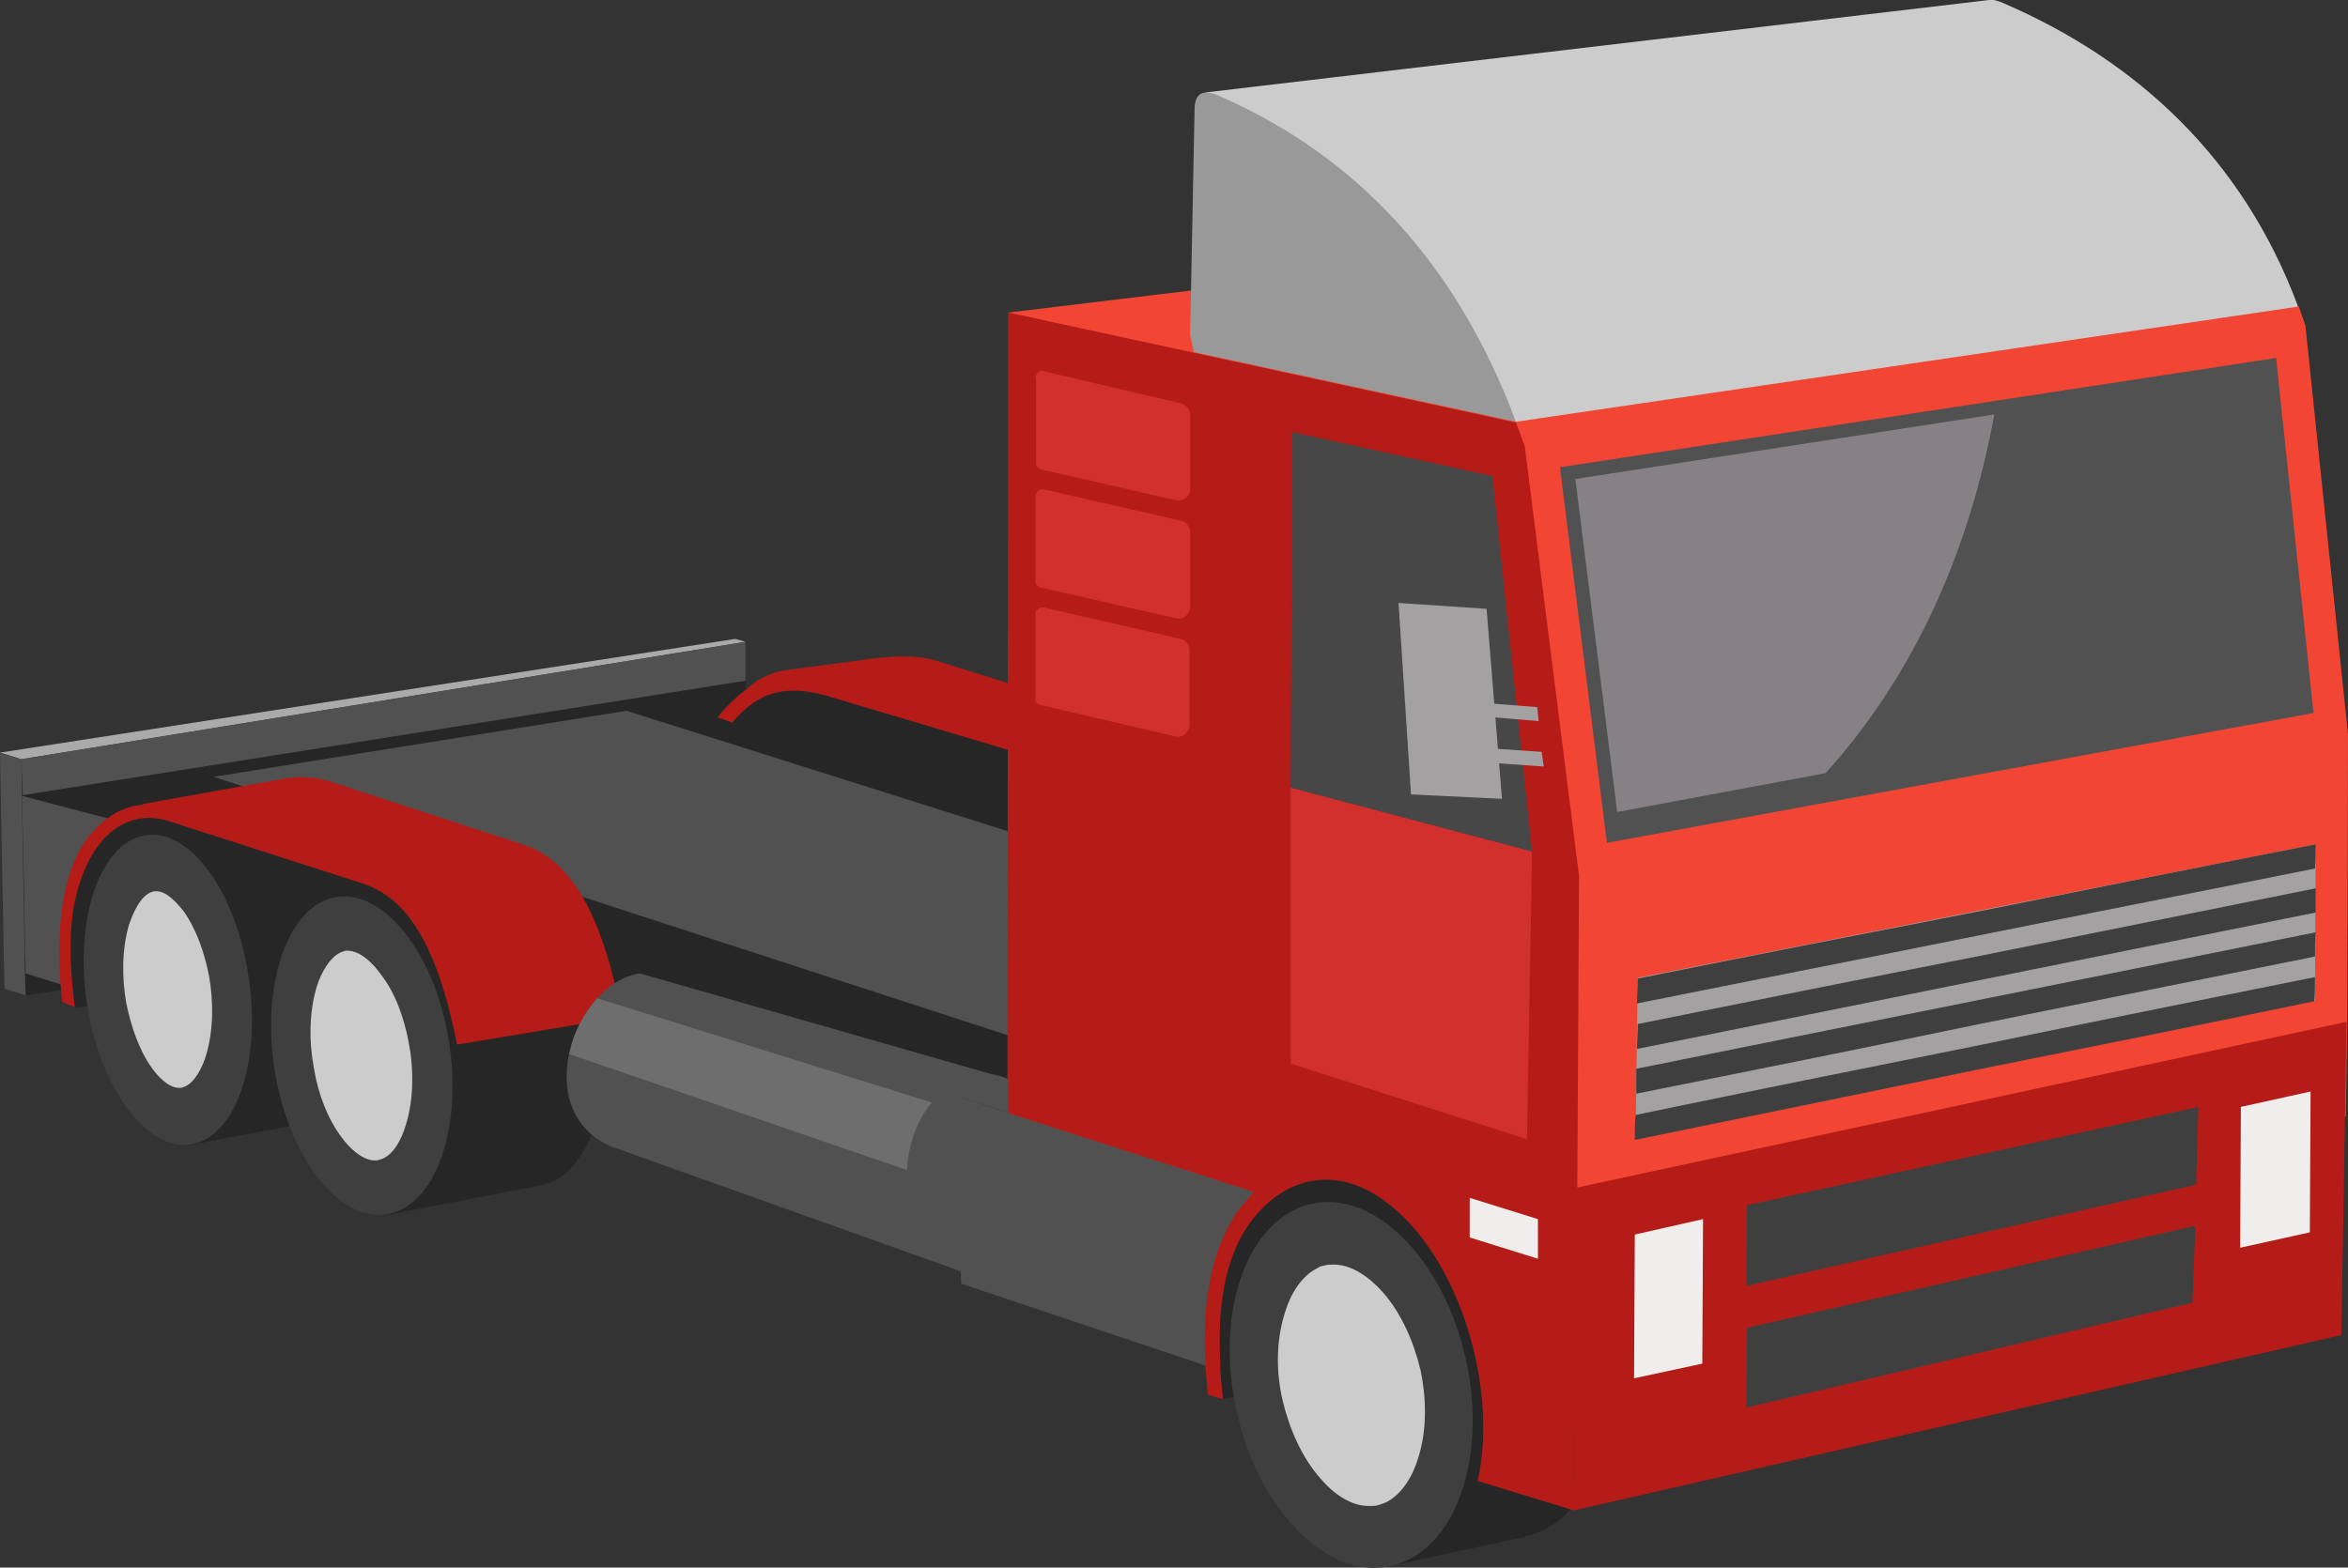 <?xml version="1.0" encoding="utf-8"?>
<!-- Generator: Adobe Illustrator 18.1.1, SVG Export Plug-In . SVG Version: 6.00 Build 0)  -->
<svg version="1.1" id="Слой_1" xmlns="http://www.w3.org/2000/svg" xmlns:xlink="http://www.w3.org/1999/xlink" x="0px" y="0px"
	 viewBox="0 0 32 21.37" enable-background="new 0 0 32 21.37" xml:space="preserve">
<rect x="0" y="0" width="32" height="21.37" fill="#333333" stroke="none"/>
<g>
	<path fill-rule="evenodd" clip-rule="evenodd" fill="#262626" d="M0.21,10.55l9.33-1.44l0.63,0.17V9.4
		c0.16-0.09,0.25-0.12,0.36-0.14l1.2-0.16c0.32-0.05,0.6-0.05,0.85,0.02l1.56,0.49l4.63,9.02l-4.63-1.51L0.22,12.26L0.21,10.55z"/>
	<polygon fill-rule="evenodd" clip-rule="evenodd" fill="#515151" points="13.94,14.18 2.91,10.59 8.54,9.69 13.92,11.39 	"/>
	<polygon fill-rule="evenodd" clip-rule="evenodd" fill="#262626" points="0.06,13.48 0.05,13.12 2.27,12.69 2.26,13.28 0.35,13.57 
			"/>
	<polygon fill-rule="evenodd" clip-rule="evenodd" fill="#AAAAAA" points="0,10.26 10.02,8.71 10.16,8.75 0.29,10.35 	"/>
	<path fill-rule="evenodd" clip-rule="evenodd" fill="#262626" d="M4.03,11.01C4.03,11.01,4.02,11.01,4.03,11.01l-0.15,0.03L2,11.39
		l0.58,4.22l2.13-0.4l0,0c0.03-0.01,0.05-0.01,0.07-0.02c0.6-0.16,0.92-1.22,0.72-2.38C5.28,11.65,4.63,10.85,4.03,11.01L4.03,11.01
		z"/>
	<path fill-rule="evenodd" clip-rule="evenodd" fill="#262626" d="M7.37,16.16c0.01,0,0.03-0.01,0.04-0.01
		c0.64-0.16,0.99-1.25,0.77-2.44c-0.22-1.15-0.88-1.96-1.51-1.86l0,0H6.66c-0.01,0-0.02,0.01-0.03,0.01l-1.98,0.38l0.59,4.33
		L7.37,16.16L7.37,16.16z"/>
	<path fill-rule="evenodd" clip-rule="evenodd" fill="#515151" d="M1.86,11.26l0.15,2.53l-1.66-0.52l-0.05-2.42L1.86,11.26z
		 M8.13,15.26c0.13-0.44,0.15-0.98,0.05-1.56c-0.02-0.12-0.05-0.24-0.08-0.35l9.06,2.92l-0.54,0.91c-0.01,0.03-0.01,0.04-0.01,0.07
		l-0.11,1.04l0.03,0.12l-0.03,0.23l-3.4-1.14l-0.01-0.39L8.13,15.26L8.13,15.26z"/>
	<polygon fill-rule="evenodd" clip-rule="evenodd" fill="#262626" points="1.25,12.62 1.75,11.6 2.01,11.51 2,11.39 2.73,11.25 
		2.73,11.25 2.53,11.17 1.94,11.08 1.56,11.25 1.49,11.27 1.06,11.94 0.89,12.98 0.88,13.43 0.88,13.67 1.05,13.74 1.26,13.7 	"/>
	<path fill-rule="evenodd" clip-rule="evenodd" fill="#3F3F3F" d="M4.53,12.24c-0.64,0.16-0.99,1.26-0.77,2.45
		c0.22,1.18,0.93,2.02,1.57,1.85c0.65-0.16,0.99-1.26,0.77-2.45C5.88,12.91,5.17,12.08,4.53,12.24L4.53,12.24z"/>
	<path fill-rule="evenodd" clip-rule="evenodd" fill="#CCCCCC" d="M4.68,12.97c0.02-0.01,0.04-0.01,0.05-0.01
		c0.18,0,0.35,0.17,0.45,0.31c0.21,0.26,0.33,0.62,0.39,0.94c0.07,0.36,0.07,0.78-0.04,1.13c-0.05,0.17-0.17,0.43-0.36,0.47
		c-0.02,0.01-0.04,0.01-0.06,0.01c-0.17,0-0.35-0.17-0.45-0.31c-0.2-0.26-0.33-0.62-0.38-0.94c-0.07-0.36-0.07-0.77,0.04-1.13
		C4.37,13.28,4.5,13.02,4.68,12.97L4.68,12.97z"/>
	<path fill-rule="evenodd" clip-rule="evenodd" fill="#3F3F3F" d="M1.92,11.4c-0.6,0.16-0.92,1.23-0.72,2.38
		c0.21,1.15,0.86,1.96,1.46,1.81c0.6-0.16,0.92-1.23,0.71-2.38C3.17,12.05,2.52,11.24,1.92,11.4L1.92,11.4z"/>
	<path fill-rule="evenodd" clip-rule="evenodd" fill="#CCCCCC" d="M2.07,12.16c0.02-0.01,0.03-0.01,0.05-0.01
		c0.15-0.01,0.3,0.17,0.38,0.27c0.18,0.25,0.29,0.58,0.35,0.89c0.06,0.34,0.06,0.74-0.04,1.07c-0.04,0.14-0.15,0.39-0.31,0.44
		c-0.02,0.01-0.03,0.01-0.05,0.01c-0.15,0.01-0.31-0.17-0.38-0.27c-0.18-0.25-0.29-0.59-0.35-0.89c-0.06-0.34-0.06-0.74,0.04-1.07
		C1.81,12.46,1.91,12.21,2.07,12.16L2.07,12.16z"/>
	<polygon fill-rule="evenodd" clip-rule="evenodd" fill="#515151" points="0,10.26 0.06,13.48 0.35,13.57 0.34,13.26 0.29,10.35 
		10.16,8.75 10.16,9.28 0.31,10.84 0.29,10.35 	"/>
	<path fill-rule="evenodd" clip-rule="evenodd" fill="#B61C17" d="M10.32,9.28c0.16-0.09,0.25-0.12,0.36-0.14l1.2-0.16
		C12.2,8.94,12.48,8.93,12.74,9l1.56,0.49v0.55l-0.37,0.24l-2.68-0.8c-0.55-0.15-0.92-0.05-1.27,0.37L9.78,9.78
		C9.9,9.62,10.09,9.45,10.32,9.28L10.32,9.28z"/>
	<path fill-rule="evenodd" clip-rule="evenodd" fill="#262626" d="M19.73,16c-0.02,0.01-0.03,0.01-0.05,0.02l-1.71,0.38l1.06,4.93
		l1.76-0.38l0,0c0.01,0,0.01-0.01,0.01-0.01c0.86-0.18,1.33-1.44,1.03-2.81c-0.29-1.34-1.21-2.29-2.06-2.14l0,0l0,0
		C19.76,15.99,19.75,16,19.73,16L19.73,16z"/>
	<path fill-rule="evenodd" clip-rule="evenodd" fill="#262626" d="M16.46,19.01l0.21,0.07l0.95-0.22l0.11-0.25
		c0.01-0.02,0.01-0.03,0.01-0.04l0.48-0.39c0.02-0.03,0.03-0.03,0.04-0.06l1.21-1.77l-0.48-0.32L18.95,16l-0.92-0.09l-0.82,0.33
		l-0.03,0.01l-0.55,0.93c-0.01,0.03-0.01,0.04-0.01,0.07l-0.11,1.04l0.03,0.12L16.46,19.01z"/>
	<path fill-rule="evenodd" clip-rule="evenodd" fill="#3F3F3F" d="M17.88,16.41c-0.87,0.19-1.33,1.45-1.03,2.81
		c0.29,1.36,1.24,2.32,2.1,2.13c0.87-0.19,1.33-1.45,1.03-2.81C19.68,17.18,18.74,16.22,17.88,16.41L17.88,16.41z"/>
	<path fill-rule="evenodd" clip-rule="evenodd" fill="#CCCCCC" d="M18.06,17.25c0.03-0.01,0.07-0.01,0.1-0.01
		c0.26-0.01,0.51,0.18,0.68,0.37c0.26,0.29,0.43,0.69,0.52,1.07c0.08,0.38,0.09,0.81-0.03,1.19c-0.07,0.24-0.22,0.51-0.46,0.62
		c-0.03,0.01-0.06,0.02-0.09,0.03c-0.04,0.01-0.07,0.01-0.11,0.01c-0.26,0.01-0.51-0.18-0.67-0.37c-0.26-0.29-0.43-0.69-0.52-1.07
		s-0.09-0.81,0.03-1.19c0.07-0.24,0.22-0.51,0.46-0.62C17.99,17.26,18.02,17.26,18.06,17.25L18.06,17.25z"/>
	<path fill-rule="evenodd" clip-rule="evenodd" fill="#F24534" d="M17.1,16.25c0.23-0.22,0.48-0.36,0.76-0.41l0,0l0.83-0.19l0,0
		c0.34-0.09,0.72-0.04,1.09,0.19c0.46,0.29,0.86,0.78,1.17,1.47l0.54,0.17l10.48-2.26l0.02-1.3L32,10.01l-0.58-5.57l-0.09-0.26
		l-5.98-1.32l-11.6,1.4l-0.01,10.91L17.1,16.25z"/>
	<path fill-rule="evenodd" clip-rule="evenodd" fill="#B61C17" d="M21.49,17.49l0.03-5.55l-0.74-5.86l-0.12-0.32l-6.92-1.5
		l-0.01,10.91l3.36,1.08c-0.06,0.07-0.13,0.14-0.19,0.22c-0.45,0.61-0.51,1.43-0.47,2.17c0.01,0.12,0.02,0.24,0.03,0.37l0.21,0.07
		c-0.02-0.17-0.04-0.35-0.04-0.51c-0.03-0.65,0.02-1.38,0.42-1.92c0.43-0.57,1.07-0.75,1.7-0.36c1.11,0.69,1.68,2.61,1.39,3.89v0.01
		l1.31,0.4L21.49,17.49L21.49,17.49z"/>
	<polygon fill-rule="evenodd" clip-rule="evenodd" fill="#515151" points="21.26,6.37 31.02,4.88 31.53,9.72 21.9,11.49 	"/>
	<path fill-rule="evenodd" clip-rule="evenodd" fill="#858184" d="M21.47,6.53l0.57,4.54l2.84-0.53c1.22-1.35,1.96-3.04,2.3-4.89
		L21.47,6.53z"/>
	<polygon fill-rule="evenodd" clip-rule="evenodd" fill="#474747" points="20.34,6.49 17.61,5.89 17.59,10.74 20.88,11.61 	"/>
	<polygon fill-rule="evenodd" clip-rule="evenodd" fill="#D1302D" points="20.81,15.53 17.59,14.5 17.59,10.74 20.88,11.61 	"/>
	<polygon fill-rule="evenodd" clip-rule="evenodd" fill="#A3A1A1" points="22.32,13.33 22.29,15.53 31.55,13.64 31.56,11.51 	"/>
	<path fill-rule="evenodd" clip-rule="evenodd" fill="#3F3F3F" d="M31.56,11.51c0,0.11,0,0.22-0.01,0.33
		c-1.54,0.31-3.08,0.61-4.62,0.92c-1.54,0.31-3.08,0.61-4.62,0.92c0-0.11,0.01-0.23,0.01-0.34c1.54-0.31,3.08-0.61,4.62-0.91
		C28.48,12.12,30.03,11.81,31.56,11.51L31.56,11.51z M31.55,13.32c0,0.11,0,0.22-0.01,0.33c-1.54,0.32-3.08,0.63-4.63,0.94
		c-1.54,0.32-3.08,0.63-4.63,0.95c0-0.11,0-0.23,0.01-0.34c1.54-0.32,3.08-0.63,4.63-0.94C28.47,13.94,30.01,13.63,31.55,13.32
		L31.55,13.32z M31.56,12.71c-0.01,0.11-0.01,0.22-0.01,0.33c-1.54,0.31-3.08,0.62-4.62,0.93c-1.54,0.32-3.08,0.63-4.63,0.94
		c0-0.11,0-0.23,0-0.34c1.54-0.31,3.08-0.62,4.63-0.93C28.47,13.33,30.02,13.02,31.56,12.71L31.56,12.71z M31.56,12.11
		c0,0.11,0,0.22,0,0.33c-1.54,0.31-3.08,0.62-4.62,0.93c-1.54,0.31-3.08,0.62-4.63,0.93c0-0.11,0.01-0.23,0.01-0.34
		c1.54-0.31,3.08-0.62,4.62-0.92C28.48,12.73,30.02,12.42,31.56,12.11L31.56,12.11z"/>
	<path fill-rule="evenodd" clip-rule="evenodd" fill="#CCCCCC" d="M27.32,0.05C27.23,0.01,27.16-0.01,27.11,0l0,0L16.43,1.26
		l4.23,4.49l10.66-1.57C30.57,2.16,29.12,0.83,27.32,0.05L27.32,0.05z"/>
	<polygon fill-rule="evenodd" clip-rule="evenodd" fill="#B61C17" points="21.49,16.19 21.45,20.59 31.91,18.2 31.98,13.93 	"/>
	<polygon fill-rule="evenodd" clip-rule="evenodd" fill="#F0EDED" points="22.27,18.79 22.28,16.83 23.21,16.62 23.2,18.59 	"/>
	<polygon fill-rule="evenodd" clip-rule="evenodd" fill="#F0EDED" points="30.53,17.01 30.54,15.09 31.49,14.88 31.48,16.8 	"/>
	<polygon fill-rule="evenodd" clip-rule="evenodd" fill="#3F3F3F" points="23.8,19.19 23.81,18.1 29.92,16.71 29.88,17.76 	"/>
	<polygon fill-rule="evenodd" clip-rule="evenodd" fill="#3F3F3F" points="23.8,17.53 23.81,16.43 29.96,15.09 29.93,16.15 	"/>
	<path fill-rule="evenodd" clip-rule="evenodd" fill="#999999" d="M16.62,1.31c-0.22-0.1-0.34-0.05-0.34,0.19l-0.06,3.07l0.05,0.23
		l4.39,0.95C19.87,3.63,18.52,2.14,16.62,1.31L16.62,1.31z"/>
	<polygon fill-rule="evenodd" clip-rule="evenodd" fill="#A3A1A1" points="20.95,9.64 20.97,9.83 20.12,9.76 20.07,9.57 	"/>
	<polygon fill-rule="evenodd" clip-rule="evenodd" fill="#A3A1A1" points="21.01,10.25 21.04,10.45 20.19,10.39 20.13,10.19 	"/>
	<polygon fill-rule="evenodd" clip-rule="evenodd" fill="#A3A1A1" points="20.26,8.3 20.47,10.89 19.23,10.83 19.06,8.22 	"/>
	<path fill-rule="evenodd" clip-rule="evenodd" fill="#515151" d="M13.37,14.63c-0.59,0-1.07,0.67-1.07,1.37s0.34,1.18,0.81,1.34
		v-0.02V17.1l-0.02-2.14l0.66,0.21v-0.01h-0.01v-0.45C13.62,14.66,13.5,14.63,13.37,14.63L13.37,14.63z"/>
	<path fill-rule="evenodd" clip-rule="evenodd" fill="#D1302D" d="M14.11,5.15c0-0.03,0.02-0.05,0.04-0.07
		c0.02-0.02,0.05-0.03,0.07-0.02L16.1,5.5c0.07,0.02,0.12,0.08,0.12,0.15v1.02c0,0.05-0.02,0.09-0.06,0.12
		c-0.04,0.03-0.08,0.04-0.13,0.03L14.19,6.4c-0.04-0.01-0.07-0.04-0.07-0.08V5.15L14.11,5.15z M14.11,6.76
		c0-0.03,0.02-0.05,0.04-0.07c0.02-0.02,0.05-0.02,0.07-0.02L16.1,7.1c0.07,0.02,0.12,0.08,0.12,0.15v1.02
		c0,0.05-0.02,0.09-0.06,0.13c-0.04,0.03-0.08,0.04-0.13,0.03l-1.84-0.42C14.14,8,14.11,7.96,14.11,7.92V6.76L14.11,6.76z
		 M14.11,8.37c0-0.03,0.02-0.05,0.04-0.07c0.02-0.02,0.05-0.02,0.07-0.02l1.87,0.43c0.07,0.02,0.12,0.08,0.12,0.15v1.02
		c0,0.05-0.02,0.09-0.06,0.13c-0.04,0.03-0.08,0.04-0.13,0.03l-1.84-0.43c-0.04-0.01-0.07-0.04-0.07-0.08V8.37L14.11,8.37z"/>
	<polygon fill-rule="evenodd" clip-rule="evenodd" fill="#F0EDED" points="20.96,16.62 20.96,17.16 20.03,16.87 20.03,16.33 	"/>
	<path fill-rule="evenodd" clip-rule="evenodd" fill="#B61C17" d="M7.15,11.52l-2.6-0.85c-0.24-0.08-0.45-0.09-0.65-0.06l-1.95,0.35
		v0.01c-0.24,0.02-0.46,0.13-0.66,0.34c-0.52,0.54-0.53,1.64-0.44,2.35l0.17,0.07c-0.05-0.39-0.09-0.87-0.02-1.34
		c0.08-0.45,0.24-0.77,0.43-0.97c0.25-0.26,0.57-0.33,0.89-0.22l2.64,0.85c0.58,0.2,0.99,0.8,1.27,2.19l2.04-0.34l0.09-0.09
		l0.09-0.08C8.17,12.35,7.73,11.72,7.15,11.52z"/>
	<path fill-rule="evenodd" clip-rule="evenodd" fill="#515151" d="M13.5,14.64l-4.78-1.37c-0.89,0.13-1.52,1.87-0.39,2.36l4.79,1.71
		l-0.01-0.24l-0.02-2.14L13.5,14.64z"/>
	<path fill-rule="evenodd" clip-rule="evenodd" fill="#6E6E6E" d="M8.14,13.61c-0.19,0.21-0.33,0.48-0.38,0.76l4.6,1.58
		c0.02-0.34,0.13-0.67,0.34-0.92L8.14,13.61z"/>
</g>
<g>
</g>
<g>
</g>
<g>
</g>
<g>
</g>
<g>
</g>
<g>
</g>
<g>
</g>
<g>
</g>
<g>
</g>
<g>
</g>
<g>
</g>
<g>
</g>
<g>
</g>
<g>
</g>
<g>
</g>
</svg>
